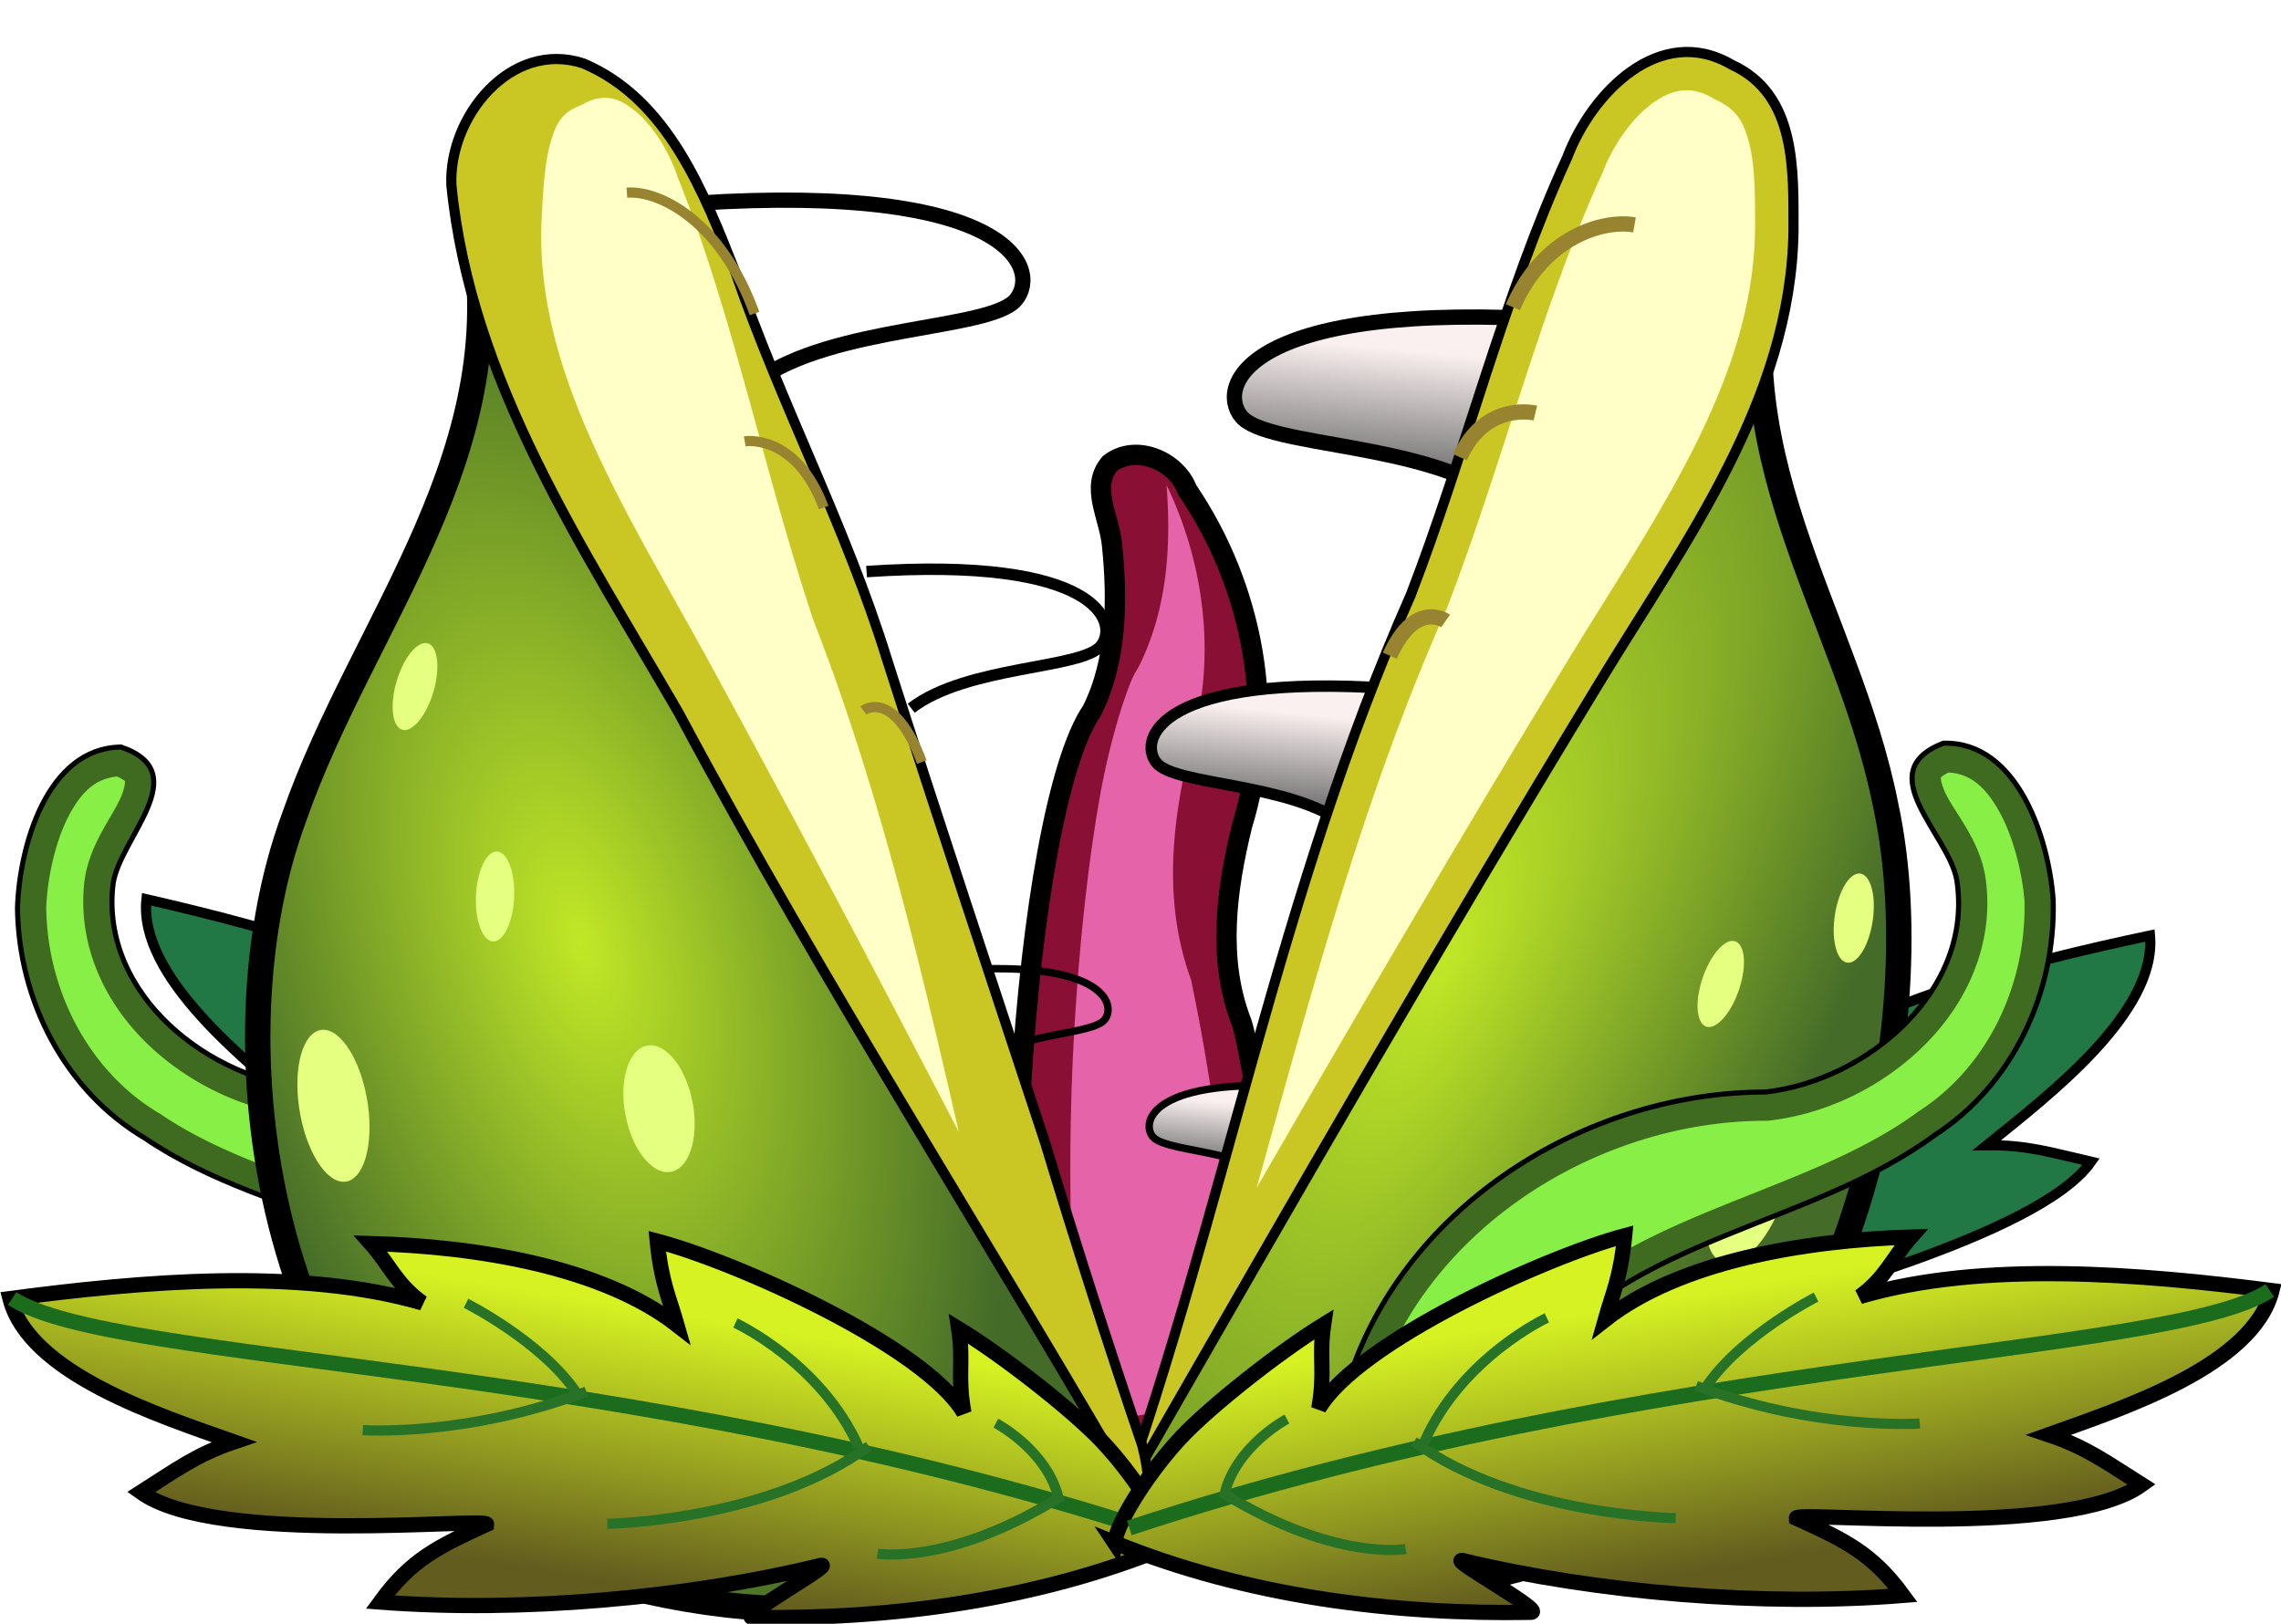 <?xml version="1.0" encoding="UTF-8"?>
<svg version="1.0" viewBox="0 0 448.85 319.53" xmlns="http://www.w3.org/2000/svg" xmlns:xlink="http://www.w3.org/1999/xlink">
 <defs>
  <linearGradient id="a">
   <stop stop-color="#6f6f6f" offset="0"/>
   <stop stop-color="#fbf0f0" offset="1"/>
  </linearGradient>
  <linearGradient id="o">
   <stop stop-color="#c1e826" offset="0"/>
   <stop stop-color="#446b28" offset="1"/>
  </linearGradient>
  <filter id="u" x="-.503" y="-.08" width="2.005" height="1.16" color-interpolation-filters="sRGB">
   <feGaussianBlur stdDeviation="7.338"/>
  </filter>
  <filter id="v" x="-.316" y="-.051" width="1.632" height="1.103" color-interpolation-filters="sRGB">
   <feGaussianBlur stdDeviation="4.98"/>
  </filter>
  <filter id="n" color-interpolation-filters="sRGB">
   <feGaussianBlur stdDeviation="3.412"/>
  </filter>
  <linearGradient id="p" x1="520.1" x2="507" y1="542.8" y2="490.27" gradientUnits="userSpaceOnUse">
   <stop stop-color="#625c1f" offset="0"/>
   <stop stop-color="#d6f222" offset="1"/>
  </linearGradient>
  <radialGradient id="x" cx="407.58" cy="432.12" r="61.776" gradientTransform="matrix(1.214 .146 -.397 3.297 97.821 -1062.5)" gradientUnits="userSpaceOnUse" xlink:href="#o"/>
  <radialGradient id="y" cx="321.61" cy="404.51" r="75.228" gradientTransform="matrix(1 0 0 1.933 0 -377.37)" gradientUnits="userSpaceOnUse" xlink:href="#o"/>
  <linearGradient id="q" x1="330.5" x2="328.19" y1="318.29" y2="293.99" gradientUnits="userSpaceOnUse" xlink:href="#a"/>
  <linearGradient id="r" x1="330.5" x2="328.19" y1="318.29" y2="293.99" gradientTransform="matrix(.732 0 0 .768 116.16 139.01)" gradientUnits="userSpaceOnUse" xlink:href="#a"/>
  <linearGradient id="s" x1="330.5" x2="328.19" y1="318.29" y2="293.99" gradientTransform="matrix(.465 0 0 .51 216.1 291.73)" gradientUnits="userSpaceOnUse" xlink:href="#a"/>
  <filter id="w" x="-.288" y="-.06" width="1.575" height="1.12" color-interpolation-filters="sRGB">
   <feGaussianBlur stdDeviation="4.482"/>
  </filter>
 </defs>
 <g transform="translate(-171.1 -247.1)">
  <path d="m377 548.09c-11.594-39.994-4.556-141.44 8.966-161.13 5.031-9.984 5.028-22.116 3.968-32.501-0.539-5.812-4.375-11.467-0.449-16.134 5.127-3.982 13.127-0.519 15.247 5.2 12.944 19.007 17.652 43.821 10.799 65.965-3.104 12.66-4.988 26.416-0.083 38.892 2.913 8.807 13.048 82.135 16.552 90.708" fill="#890f34" fill-rule="evenodd" stroke="#000" stroke-width="4"/>
  <path d="m396.45 549.43c1.008-4.592-1.845-16.317-5.108-23.993-3.285-7.727-12.205-22.356-18.637-30.536-1.402 6.629-3.473 8.402-4.82 15.839-2.715-15.065-31.712-43.573-44.712-52.734-2.104 7.946-1.69 11.38-2.126 16.822-9.707-15.741-31.149-28.134-50.825-36.092 2.003 5.181 1.879 9.272 5.398 14.48-20.224-15.046-50.483-23.361-75.702-29.157-1.619 15.202 19.489 31.842 31.412 41.819-7.867-0.239-12.67 1.21-20.585 2.889 10.228 15.206 62.169 28.381 61.508 29.699-10.375 0.78-16.267 1.235-24.972 7.004 25.109 11.614 56.574 20.342 83.784 23.563 2.49 0.614-18.541 3.7-16.301 4.864 25.426 9.894 53.619 16.452 81.685 15.533z" fill="#217844" fill-rule="evenodd" stroke="#000" stroke-width="2"/>
  <g transform="matrix(-.999 .039 .039 .999 716.4 -23.811)" fill-rule="evenodd">
   <path d="m421.41 519.9c12.071-32.855 46.769-53.896 81.141-53.908 20.067-2.277 41.054-20.11 37.585-41.799-1.683-9.028-17.136-21.238-2.623-26.84 14.587-0.396 20.759 18.755 21.607 30.86 0.497 18.122-7.86 36.275-23.283 46.248-24.677 18.192-59.976 19.887-79.383 45.464-2.682 3.92-4.513 8.556-4.497 13.357" fill="#3e6b20" stroke="#000" stroke-width="1px"/>
   <path d="m538.53 403.12c-1.218 0.608-1.528 0.986-1.531 1-5e-3 0.018-0.011 1.054 0.875 2.969 1.772 3.829 6.484 8.936 7.812 16.062a5.652 5.652 0 0 1 0.031 0.125c2.053 12.836-3.224 24.627-11.5 33.062-8.276 8.436-19.573 13.981-31.031 15.281a5.652 5.652 0 0 1 -0.625 0.031c-30.288 0.01-61.076 17.784-73.781 45.281l18.875 8.25c0.976-3.056 2.394-5.908 4.125-8.438a5.652 5.652 0 0 1 0.156 -0.219c10.665-14.056 25.473-21.314 40.062-27.312 14.589-5.998 29.131-10.931 40.5-19.312a5.652 5.652 0 0 1 0.281 -0.188c13.561-8.77 21.113-25.019 20.688-41.281-1e-3 -0.018 1e-3 -0.044 0-0.062-0.402-5.283-2.079-12.389-4.938-17.531-2.707-4.87-5.714-7.485-10-7.719z" fill="#87ef45" filter="url(#n)"/>
  </g>
  <path d="m395.52 553.18c-0.929-4.609 2.124-16.283 5.518-23.902 3.417-7.67 12.586-22.143 19.158-30.212 1.288 6.652 3.328 8.46 4.548 15.919 2.973-15.016 32.455-43.023 45.61-51.96 1.968 7.981 1.495 11.407 1.837 16.856 9.975-15.572 31.626-27.596 51.436-35.215-2.091 5.146-2.037 9.238-5.646 14.386 20.478-14.697 50.876-22.492 76.19-27.855 1.358 15.227-20.032 31.503-32.124 41.274 7.87-0.104 12.648 1.427 20.533 3.241-10.487 15.029-62.646 27.311-62.008 28.64 10.36 0.958 16.244 1.514 24.849 7.431-25.304 11.182-56.915 19.369-84.175 22.124-2.5 0.571 18.475 4.017 16.215 5.143-25.592 9.457-53.893 15.53-81.94 14.13z" fill="#217844" fill-rule="evenodd" stroke="#000" stroke-width="2"/>
  <path transform="matrix(1 0 0 1.034 -184 85.659)" d="m584.66 248.47c0.788 10.453 0.503 22.678-5.312 34.219a10.484 10.484 0 0 1 -0.719 1.219c-1.244 1.812-4.82 11.488-7.094 23.812-2.274 12.325-4.021 27.782-5 43.844-1.664 27.287-0.782 56.774 2.562 75.594l34.031-5.562c-0.348-1.971-0.646-3.719-1.094-6.188-1.514-8.356-3.204-18.64-4.875-28.906s-3.319-20.498-4.719-28.656c-1.4-8.159-3.002-15.382-2.938-15.188-5.921-15.589-3.404-31.41-0.156-44.656a10.484 10.484 0 0 1 0.188 -0.594c4.9-15.834 2.677-33.796-4.875-48.938z" fill="#e563a8" fill-rule="evenodd" filter="url(#w)" xlink:href="#path4046"/>
  <g transform="matrix(-1 0 0 1 786.38 23)" fill-rule="evenodd" stroke="#000">
   <path d="m308 287.09c62-4 68 13 63 19s-36 5-51 16" fill="url(#q)" stroke-width="3"/>
   <path d="m341.62 359.58c45.387-3.073 49.779 9.988 46.119 14.597-3.66 4.61-26.354 3.841-37.334 12.292" fill="url(#r)" stroke-width="2.25"/>
   <path d="m359.23 438.03c28.812-2.038 31.6 6.625 29.276 9.682-2.324 3.058-16.729 2.548-23.7 8.153" fill="url(#s)" stroke-width="1.46"/>
  </g>
  <g transform="matrix(.943 .333 -.333 .943 198.92 -102.33)">
   <path d="m434.26 263.58c3.096 46.456 38.691 67.601 58.441 100.95 25.217 40.861 31.082 118.23-0.864 152.1-31.52 28.574-59.253 37.11-96.642 26.36" fill="url(#x)" fill-rule="evenodd" stroke="#000" stroke-width="5"/>
   <path id="t" d="m396.43 546.24c0.181-63.665-10.55-125.88-5.59-189.52 0.862-30.068-2.351-61.502 0.366-91.522 0.295-13.424 8.319-31.027 24.443-27.921 14.026 1.253 18.387 15.625 22.348 26.778 10.617 31.578 0.262 64.784-6.362 96.344-12.785 60.912-22.639 114.78-33.659 174.56-1.087 3.647-1.809 7.46-1.547 11.281z" fill="#cac724" fill-rule="evenodd" stroke="#000" stroke-width="2"/>
   <path d="m410.88 244.53c-3.334 0.398-5.958 2.48-8.281 6.5-2.323 4.02-3.711 9.686-3.812 14.312a7.553 7.553 0 0 1 -0.04 0.54c-2.626 29.018 0.538 60.308-0.344 91.062a7.553 7.553 0 0 1 -0.031 0.375c-3.096 39.724 0.034 79.352 2.719 119.5 7.206-38.611 14.5-76.878 23.125-117.97 6.721-32.023 16.221-63.628 6.656-92.25-0.014-0.041-0.017-0.084-0.031-0.125-2.016-5.679-4.016-11.481-6.562-15.406-2.565-3.954-4.78-5.845-9.312-6.25a7.553 7.553 0 0 1 -0.75 -0.125c-1.316-0.254-2.419-0.267-3.344-0.156z" fill="#ffffc7" fill-rule="evenodd" filter="url(#u)" xlink:href="#t"/>
   <path transform="translate(25.723 26.091)" d="m473.76 418.83c0 8.368-3.166 15.152-7.071 15.152-3.905 0-7.071-6.784-7.071-15.152 0-8.368 3.166-15.152 7.071-15.152 3.905 0 7.071 6.784 7.071 15.152z" fill="#e5ff80" fill-rule="evenodd"/>
   <path transform="matrix(.485 -.269 .144 .562 207.55 277.78)" d="m473.76 418.83c0 8.368-3.166 15.152-7.071 15.152-3.905 0-7.071-6.784-7.071-15.152 0-8.368 3.166-15.152 7.071-15.152 3.905 0 7.071 6.784 7.071 15.152z" fill="#e5ff80" fill-rule="evenodd"/>
   <path transform="matrix(.525 -.177 .04 .579 212.08 248.66)" d="m473.76 418.83c0 8.368-3.166 15.152-7.071 15.152-3.905 0-7.071-6.784-7.071-15.152 0-8.368 3.166-15.152 7.071-15.152 3.905 0 7.071 6.784 7.071 15.152z" fill="#e5ff80" fill-rule="evenodd"/>
   <g fill="none" stroke="#988330" stroke-width="3">
    <path d="m390.93 296.6c1.01-15.152 11.112-22.223 17.173-23.234"/>
    <path d="m390.93 327.91c1.01-12.122 11.112-13.132 11.112-13.132"/>
    <path d="m390.93 369.33c1.01-12.122 8.081-10.102 8.081-10.102"/>
   </g>
  </g>
  <g fill-rule="evenodd" stroke="#000">
   <path d="m308 287.09c62-4 68 13 63 19s-36 5-51 16" fill="url(#q)" stroke-width="3"/>
   <path d="m341.62 359.58c45.387-3.073 49.779 9.988 46.119 14.597-3.66 4.61-26.354 3.841-37.334 12.292" fill="url(#r)" stroke-width="2.25"/>
   <path d="m359.23 438.03c28.812-2.038 31.6 6.625 29.276 9.682-2.324 3.058-16.729 2.548-23.7 8.153" fill="url(#s)" stroke-width="1.46"/>
  </g>
  <g transform="matrix(.957 -.289 .289 .957 -139.25 138.42)">
   <path d="m342 261.6c-3.798 46.442-43.066 69.6-67.298 102.93-30.94 40.848-38.136 118.19 1.06 152.05 38.674 28.565 72.7 37.099 118.57 26.352" fill="url(#y)" fill-rule="evenodd" stroke="#000" stroke-width="5"/>
   <path d="m395.71 544.81c-13.8-59.41-30.68-118.09-42.6-177.93-8.615-36.665-20.362-74.632-12.812-112.53 3.337-12.981 19.446-24.001 31.785-15.382 13.937 11.585 15.379 31.34 16.776 48.202 1.05 27.23 6.351 54.094 6.521 81.385 0.518 33.336 1.442 66.661 2.293 99.988 0.015 20.894 0.369 41.79 1.081 62.657-0.21 4.662-1.039 9.36-3.036 13.609z" fill="#cac724" fill-rule="evenodd" stroke="#000" stroke-width="2"/>
   <path transform="matrix(-1 0 0 1 784.02 0)" d="m411.09 246.41c-2.628 0.313-4.749 1.883-6.875 5.562s-3.468 9.122-3.562 13.438a9.434 9.434 0 0 1 -0.031 0.625c-2.604 28.768 0.543 60.043-0.344 90.969a9.434 9.434 0 0 1 -0.031 0.438c-2.698 34.618-0.617 69.251 1.75 104.28 6.335-33.646 12.865-67.322 20.406-103.25 6.758-32.195 16.045-63.48 6.656-91.406-2.023-5.698-4.025-11.346-6.375-14.969-2.373-3.657-3.96-5.056-7.875-5.406a9.434 9.434 0 0 1 -0.938 -0.156c-1.142-0.22-2.065-0.21-2.781-0.125z" fill="#ffffc8" fill-rule="evenodd" filter="url(#v)" xlink:href="#t"/>
   <path transform="matrix(-1.508 .38 .244 .97 900.91 -99.949)" d="m473.76 418.83c0 8.368-3.166 15.152-7.071 15.152-3.905 0-7.071-6.784-7.071-15.152 0-8.368 3.166-15.152 7.071-15.152 3.905 0 7.071 6.784 7.071 15.152z" fill="#e5ff80" fill-rule="evenodd"/>
   <path transform="matrix(-.957 -.018 -.105 .992 756.27 14.092)" d="m473.76 418.83c0 8.368-3.166 15.152-7.071 15.152-3.905 0-7.071-6.784-7.071-15.152 0-8.368 3.166-15.152 7.071-15.152 3.905 0 7.071 6.784 7.071 15.152z" fill="#e5ff80" fill-rule="evenodd"/>
   <path transform="matrix(.535 .147 -.29 .503 176.68 67.537)" d="m473.76 418.83c0 8.368-3.166 15.152-7.071 15.152-3.905 0-7.071-6.784-7.071-15.152 0-8.368 3.166-15.152 7.071-15.152 3.905 0 7.071 6.784 7.071 15.152z" fill="#e5ff80" fill-rule="evenodd"/>
   <path transform="matrix(.554 .013 -.16 .558 116.5 151.15)" d="m473.76 418.83c0 8.368-3.166 15.152-7.071 15.152-3.905 0-7.071-6.784-7.071-15.152 0-8.368 3.166-15.152 7.071-15.152 3.905 0 7.071 6.784 7.071 15.152z" fill="#e5ff80" fill-rule="evenodd"/>
   <path transform="matrix(-.957 .024 -.057 .831 797.35 80.998)" d="m473.76 418.83c0 8.368-3.166 15.152-7.071 15.152-3.905 0-7.071-6.784-7.071-15.152 0-8.368 3.166-15.152 7.071-15.152 3.905 0 7.071 6.784 7.071 15.152z" fill="#e5ff80" fill-rule="evenodd"/>
   <path d="m390.1 295.84c-1.01-19.592-11.112-28.736-17.173-30.042" fill="none" stroke="#988330" stroke-width="2"/>
   <path d="m392.1 336.34c-1.01-15.674-11.112-16.98-11.112-16.98" fill="none" stroke="#988330" stroke-width="2"/>
   <path d="m396.1 389.89c-1.01-15.674-8.081-13.062-8.081-13.062" fill="none" stroke="#988330" stroke-width="2"/>
  </g>
  <g transform="matrix(-.997 .08 .08 .997 751.36 -26.826)">
   <path d="m395.33 548.22c0.287-4.693 6.24-15.189 11.479-21.679 5.274-6.533 17.857-18.162 26.283-24.27-0.466 6.76 1.041 9.031 0.301 16.553 6.734-13.747 42.427-33.23 57.438-38.483-0.151 8.218-1.489 11.408-2.559 16.762 13.644-12.483 37.66-18.535 58.762-20.803-3.345 4.435-4.345 8.403-9.155 12.45 23.569-8.936 54.949-8.652 80.791-7.325-2.603 15.065-27.459 25.293-41.658 31.625 7.632 1.923 11.856 4.631 19.008 8.412-13.999 11.826-67.563 10.282-67.288 11.731 9.765 3.59 15.308 5.64 22.102 13.571-27.329 4.298-59.982 4.082-87.034-0.267-2.563-0.091 16.82 8.633 14.347 9.14-27.163 2.558-56.074 1.149-82.818-7.417z" fill="url(#p)" fill-rule="evenodd" stroke="#000" stroke-width="3"/>
   <path d="m398 545.09c100.97-42.05 201.61-49.15 220.24-63.65" fill="none" stroke="#1c6c1d" stroke-width="3"/>
   <path d="m454.57 523.88c6.06-17.17 22.22-26.26 22.22-26.26" fill="none" stroke="#287228" stroke-width="2"/>
   <path d="m509.1 508.71c6.061-10.607 20.203-19.193 20.203-19.193" fill="none" stroke="#287228" stroke-width="2"/>
   <path d="m452.55 523.88c21.213 13.132 52.528 11.112 52.528 11.112" fill="none" stroke="#287228" stroke-width="2"/>
   <path d="m507.1 508.73c24.244 7.071 44.447 4.041 44.447 4.041" fill="none" stroke="#287228" stroke-width="2"/>
   <path d="m427.29 521.36s-9.596 6.061-11.112 15.657c22.728 11.617 36.366 8.081 36.366 8.081" fill="none" stroke="#287228" stroke-width="2"/>
  </g>
  <g transform="translate(16,-4)" fill-rule="evenodd">
   <path d="m421.41 519.9c12.071-32.855 46.769-53.896 81.141-53.908 20.067-2.277 41.054-20.11 37.585-41.799-1.683-9.028-17.136-21.238-2.623-26.84 14.587-0.396 20.759 18.755 21.607 30.86 0.497 18.122-7.86 36.275-23.283 46.248-24.677 18.192-59.976 19.887-79.383 45.464-2.682 3.92-4.513 8.556-4.497 13.357" fill="#3e6b20" stroke="#000" stroke-width="1px"/>
   <path d="m538.53 403.12c-1.218 0.608-1.528 0.986-1.531 1-5e-3 0.018-0.011 1.054 0.875 2.969 1.772 3.829 6.484 8.936 7.812 16.062a5.652 5.652 0 0 1 0.031 0.125c2.053 12.836-3.224 24.627-11.5 33.062-8.276 8.436-19.573 13.981-31.031 15.281a5.652 5.652 0 0 1 -0.625 0.031c-30.288 0.01-61.076 17.784-73.781 45.281l18.875 8.25c0.976-3.056 2.394-5.908 4.125-8.438a5.652 5.652 0 0 1 0.156 -0.219c10.665-14.056 25.473-21.314 40.062-27.312 14.589-5.998 29.131-10.931 40.5-19.312a5.652 5.652 0 0 1 0.281 -0.188c13.561-8.77 21.113-25.019 20.688-41.281-1e-3 -0.018 1e-3 -0.044 0-0.062-0.402-5.283-2.079-12.389-4.938-17.531-2.707-4.87-5.714-7.485-10-7.719z" fill="#87ef45" filter="url(#n)"/>
  </g>
  <g transform="matrix(.997 .076 -.076 .997 37.948 -25.927)">
   <path d="m395.33 548.22c0.287-4.693 6.24-15.189 11.479-21.679 5.274-6.533 17.857-18.162 26.283-24.27-0.466 6.76 1.041 9.031 0.301 16.553 6.734-13.747 42.427-33.23 57.438-38.483-0.151 8.218-1.489 11.408-2.559 16.762 13.644-12.483 37.66-18.535 58.762-20.803-3.345 4.435-4.345 8.403-9.155 12.45 23.569-8.936 54.949-8.652 80.791-7.325-2.603 15.065-27.459 25.293-41.658 31.625 7.632 1.923 11.856 4.631 19.008 8.412-13.999 11.826-67.563 10.282-67.288 11.731 9.765 3.59 15.308 5.64 22.102 13.571-27.329 4.298-59.982 4.082-87.034-0.267-2.563-0.091 16.82 8.633 14.347 9.14-27.163 2.558-56.074 1.149-82.818-7.417z" fill="url(#p)" fill-rule="evenodd" stroke="#000" stroke-width="3"/>
   <path d="m398 545.09c100.97-42.05 201.61-49.15 220.24-63.65" fill="none" stroke="#1c6c1d" stroke-width="3"/>
   <path d="m454.57 523.88c6.06-17.17 22.22-26.26 22.22-26.26" fill="none" stroke="#287228" stroke-width="2"/>
   <path d="m509.1 508.71c6.061-10.607 20.203-19.193 20.203-19.193" fill="none" stroke="#287228" stroke-width="2"/>
   <path d="m452.55 523.88c21.213 13.132 52.528 11.112 52.528 11.112" fill="none" stroke="#287228" stroke-width="2"/>
   <path d="m507.1 508.73c24.244 7.071 44.447 4.041 44.447 4.041" fill="none" stroke="#287228" stroke-width="2"/>
   <path d="m427.29 521.36s-9.596 6.061-11.112 15.657c22.728 11.617 36.366 8.081 36.366 8.081" fill="none" stroke="#287228" stroke-width="2"/>
  </g>
 </g>
</svg>
